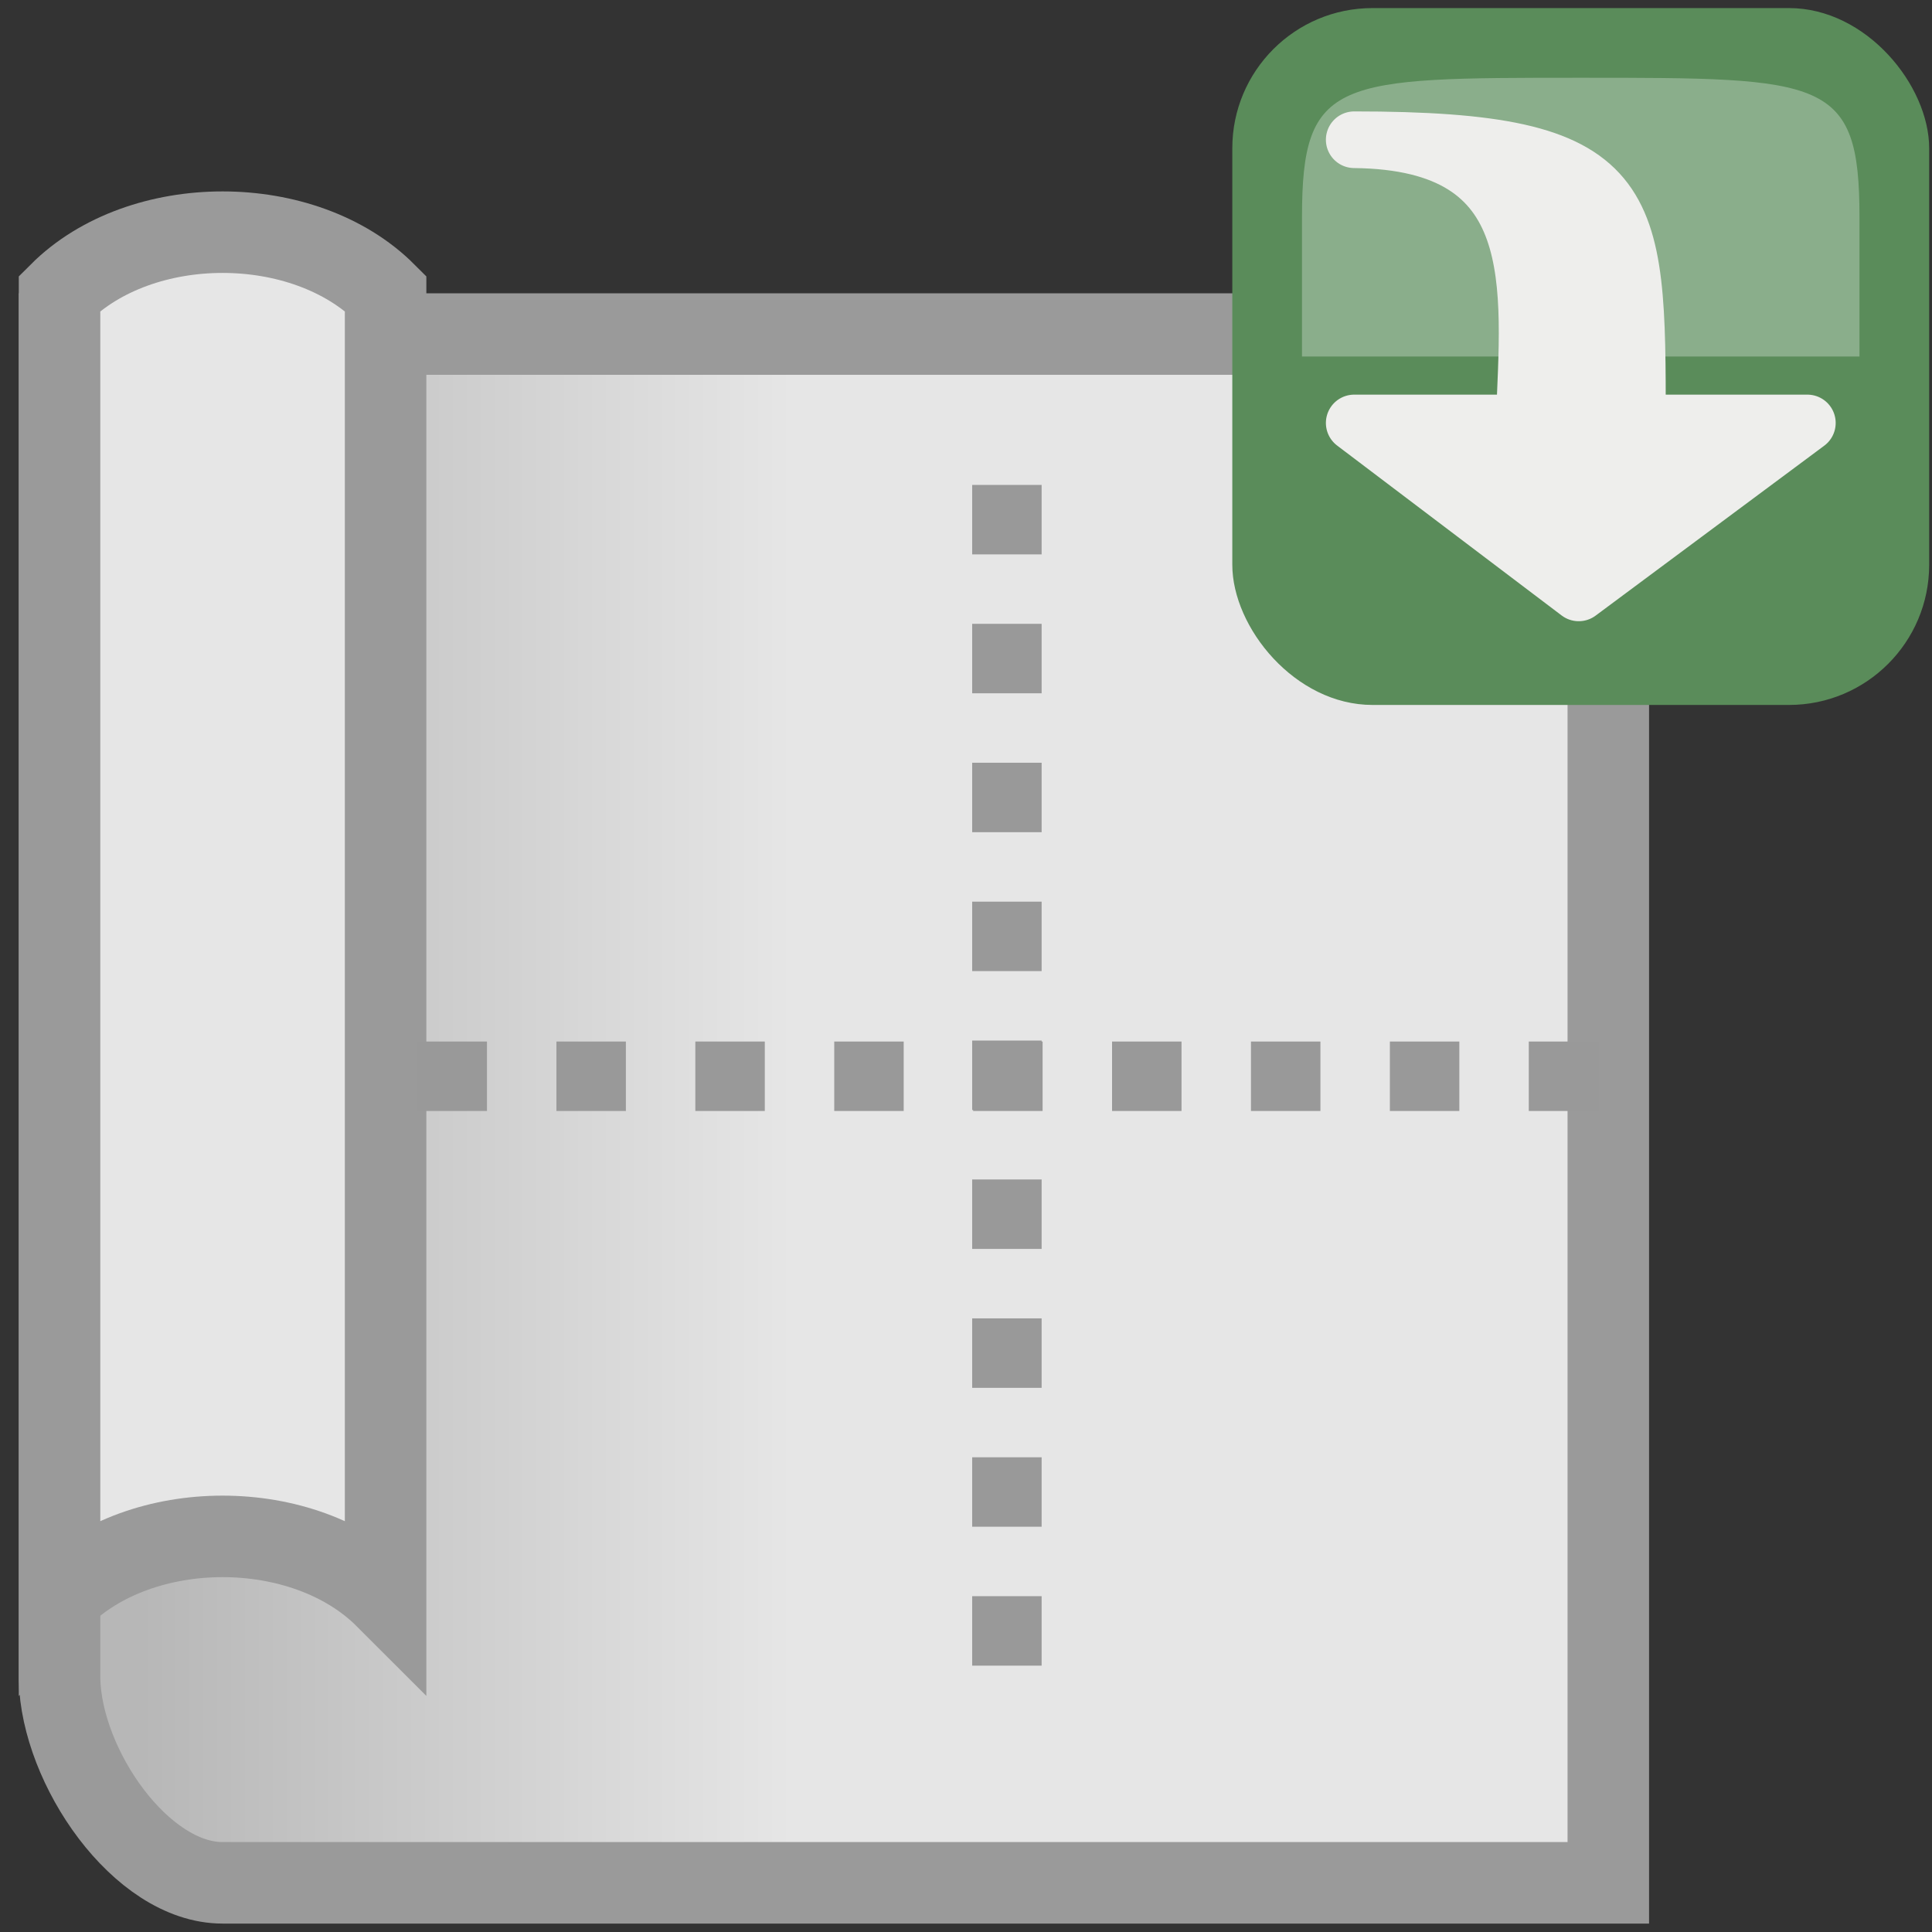 <?xml version="1.0" encoding="UTF-8" standalone="no"?>
<svg
   xmlns:dc="http://purl.org/dc/elements/1.1/"
   xmlns:cc="http://creativecommons.org/ns#"
   xmlns:rdf="http://www.w3.org/1999/02/22-rdf-syntax-ns#"
   xmlns:svg="http://www.w3.org/2000/svg"
   xmlns="http://www.w3.org/2000/svg"
   xmlns:sodipodi="http://sodipodi.sourceforge.net/DTD/sodipodi-0.dtd"
   xmlns:inkscape="http://www.inkscape.org/namespaces/inkscape"
   height="256"
   width="256"
   version="1.1"
   id="svg23"
   sodipodi:docname="mapCenterImport.svg"
   inkscape:version="0.92.2 (5c3e80d, 2017-08-06)">
  <rect width="100%" height="100%" fill="#333333" stroke="none"/>
  <defs
     id="defs27">
    <linearGradient
       id="Gradient_1"
       gradientUnits="userSpaceOnUse"
       x1="200.788"
       y1="249.007"
       x2="197.17"
       y2="11.232">
      <stop
         offset="0"
         stop-color="#589632"
         id="stop5878" />
      <stop
         offset="1"
         stop-color="#93B023"
         id="stop5880" />
    </linearGradient>
    <linearGradient
       id="Gradient_2"
       gradientUnits="userSpaceOnUse"
       x1="129.939"
       y1="252.718"
       x2="126.351"
       y2="16.928">
      <stop
         offset="0"
         stop-color="#589632"
         id="stop5883" />
      <stop
         offset="1"
         stop-color="#93B023"
         id="stop5885" />
    </linearGradient>
    <linearGradient
       id="Gradient_1-0"
       gradientUnits="userSpaceOnUse"
       x1="200.788"
       y1="249.007"
       x2="197.17"
       y2="11.232">
      <stop
         offset="0"
         stop-color="#589632"
         id="stop6112" />
      <stop
         offset="1"
         stop-color="#93B023"
         id="stop6114" />
    </linearGradient>
    <linearGradient
       id="Gradient_2-9"
       gradientUnits="userSpaceOnUse"
       x1="129.939"
       y1="252.718"
       x2="126.351"
       y2="16.928">
      <stop
         offset="0"
         stop-color="#589632"
         id="stop6117" />
      <stop
         offset="1"
         stop-color="#93B023"
         id="stop6119" />
    </linearGradient>
    <linearGradient
       id="Gradient_1-7"
       gradientUnits="userSpaceOnUse"
       x1="200.788"
       y1="249.007"
       x2="197.17"
       y2="11.232">
      <stop
         offset="0"
         stop-color="#589632"
         id="stop6112-8" />
      <stop
         offset="1"
         stop-color="#93B023"
         id="stop6114-0" />
    </linearGradient>
    <linearGradient
       id="Gradient_2-8"
       gradientUnits="userSpaceOnUse"
       x1="129.939"
       y1="252.718"
       x2="126.351"
       y2="16.928">
      <stop
         offset="0"
         stop-color="#589632"
         id="stop6117-4" />
      <stop
         offset="1"
         stop-color="#93B023"
         id="stop6119-6" />
    </linearGradient>
  </defs>
  <sodipodi:namedview
     pagecolor="#ffffff"
     bordercolor="#666666"
     borderopacity="1"
     objecttolerance="10"
     gridtolerance="10"
     guidetolerance="10"
     inkscape:pageopacity="0"
     inkscape:pageshadow="2"
     inkscape:window-width="1920"
     inkscape:window-height="1017"
     id="namedview25"
     showgrid="false"
     inkscape:zoom="1.2291667"
     inkscape:cx="-168.53912"
     inkscape:cy="-10.091022"
     inkscape:window-x="1912"
     inkscape:window-y="-8"
     inkscape:window-maximized="1"
     inkscape:current-layer="svg23"
     fit-margin-top="0"
     fit-margin-left="0"
     fit-margin-right="0"
     fit-margin-bottom="0" />
  <linearGradient
     id="a"
     gradientUnits="userSpaceOnUse"
     x1="3.5"
     x2="11.5"
     y1="19.5"
     y2="19.5"
     gradientTransform="matrix(10.801,0,0,10.801,-19.113,-69.146)">
    <stop
       offset="0"
       stop-color="#b7b7b7"
       id="stop2" />
    <stop
       offset="1"
       stop-color="#e6e6e6"
       id="stop4" />
  </linearGradient>
  <path
     inkscape:connector-curvature="0"
     style="fill:url(#a);fill-rule:evenodd;stroke:#9a9a9a;stroke-width:10.801"
     id="path7"
     d="M 213.109,249.484 H 29.492 c -10.801,0 -21.362,-15.344 -21.602,-27.003 V 44.265 h 205.219 z" />
  <path
     style="fill:#e6e6e6;fill-rule:evenodd;stroke:#9a9a9a;stroke-width:10.801"
     inkscape:connector-curvature="0"
     id="path9"
     d="m 51.094,38.864 c -10.801,-10.801 -32.403,-10.801 -43.204,0 V 211.68 c 10.801,-10.801 32.403,-10.801 43.204,0 z" />
  <g
     style="display:inline;fill:#24221c;stroke:#666666;stroke-width:1;stroke-miterlimit:4;stroke-dasharray:1,1;stroke-dashoffset:0"
     id="g4212"
     transform="matrix(9.203,0,0,9.203,-5.821,-25.584)">
    <path
       sodipodi:nodetypes="cc"
       inkscape:connector-curvature="0"
       id="path5046"
       d="M 15.13,9.762 V 26.79"
       style="fill:#24221c;fill-rule:evenodd;stroke:#999999;stroke-width:1;stroke-linecap:butt;stroke-linejoin:miter;stroke-miterlimit:4;stroke-dasharray:1,1;stroke-dashoffset:0;stroke-opacity:1" />
    <path
       style="fill:#24221c;fill-rule:evenodd;stroke:#999999;stroke-width:1;stroke-linecap:butt;stroke-linejoin:miter;stroke-miterlimit:4;stroke-dasharray:1,1;stroke-dashoffset:0;stroke-opacity:1"
       d="M 23.644,18.276 H 6.616"
       id="path4210"
       inkscape:connector-curvature="0"
       sodipodi:nodetypes="cc" />
  </g>
  <g
     style="display:inline"
     id="g3772"
     transform="matrix(7.103,0,0,7.103,28.33,-133.887)">
    <rect
       ry="2.615"
       inkscape:export-ydpi="120"
       inkscape:export-xdpi="120"
       y="19"
       x="19"
       height="13"
       width="13"
       id="rect3563"
       style="display:inline;fill:#5a8c5a;fill-opacity:1;stroke:#555753;stroke-width:0;stroke-linejoin:round;stroke-miterlimit:4;stroke-dasharray:none;stroke-opacity:1"
       inkscape:export-filename="C:\Program Files\QGIS-Dev\themes\gis-0.1\mActionAddOgrLayer.png"
       rx="2.615" />
    <path
       inkscape:connector-curvature="0"
       sodipodi:nodetypes="ccsssc"
       id="path6992"
       d="m 20.3,25.5 h 10.4 c 0,0 0,0 0,-2.6 C 30.7,20.3 30.05,20.3 25.5,20.3 c -4.55,0 -5.2,0 -5.2,2.6 0,2.6 0,2.6 0,2.6 z"
       style="display:inline;opacity:0.3;fill:#fcffff;fill-rule:evenodd;stroke:none;enable-background:new" />
  </g>
  <path
     style="display:inline;fill:#eeeeec;stroke:#eeeeec;stroke-width:7.506;stroke-linejoin:round"
     inkscape:connector-curvature="0"
     d="m 179.44,18.516 v 0 c 25.614,0.266 23.22,19.262 22.517,37.528 0,0 -22.517,0 -22.517,0 l 29.75,22.517 30.295,-22.517 c 0,0 -15.011,0 -22.517,0 0,-30.023 0,-37.528 -37.528,-37.528 z"
     id="path6842-8" />
</svg>
